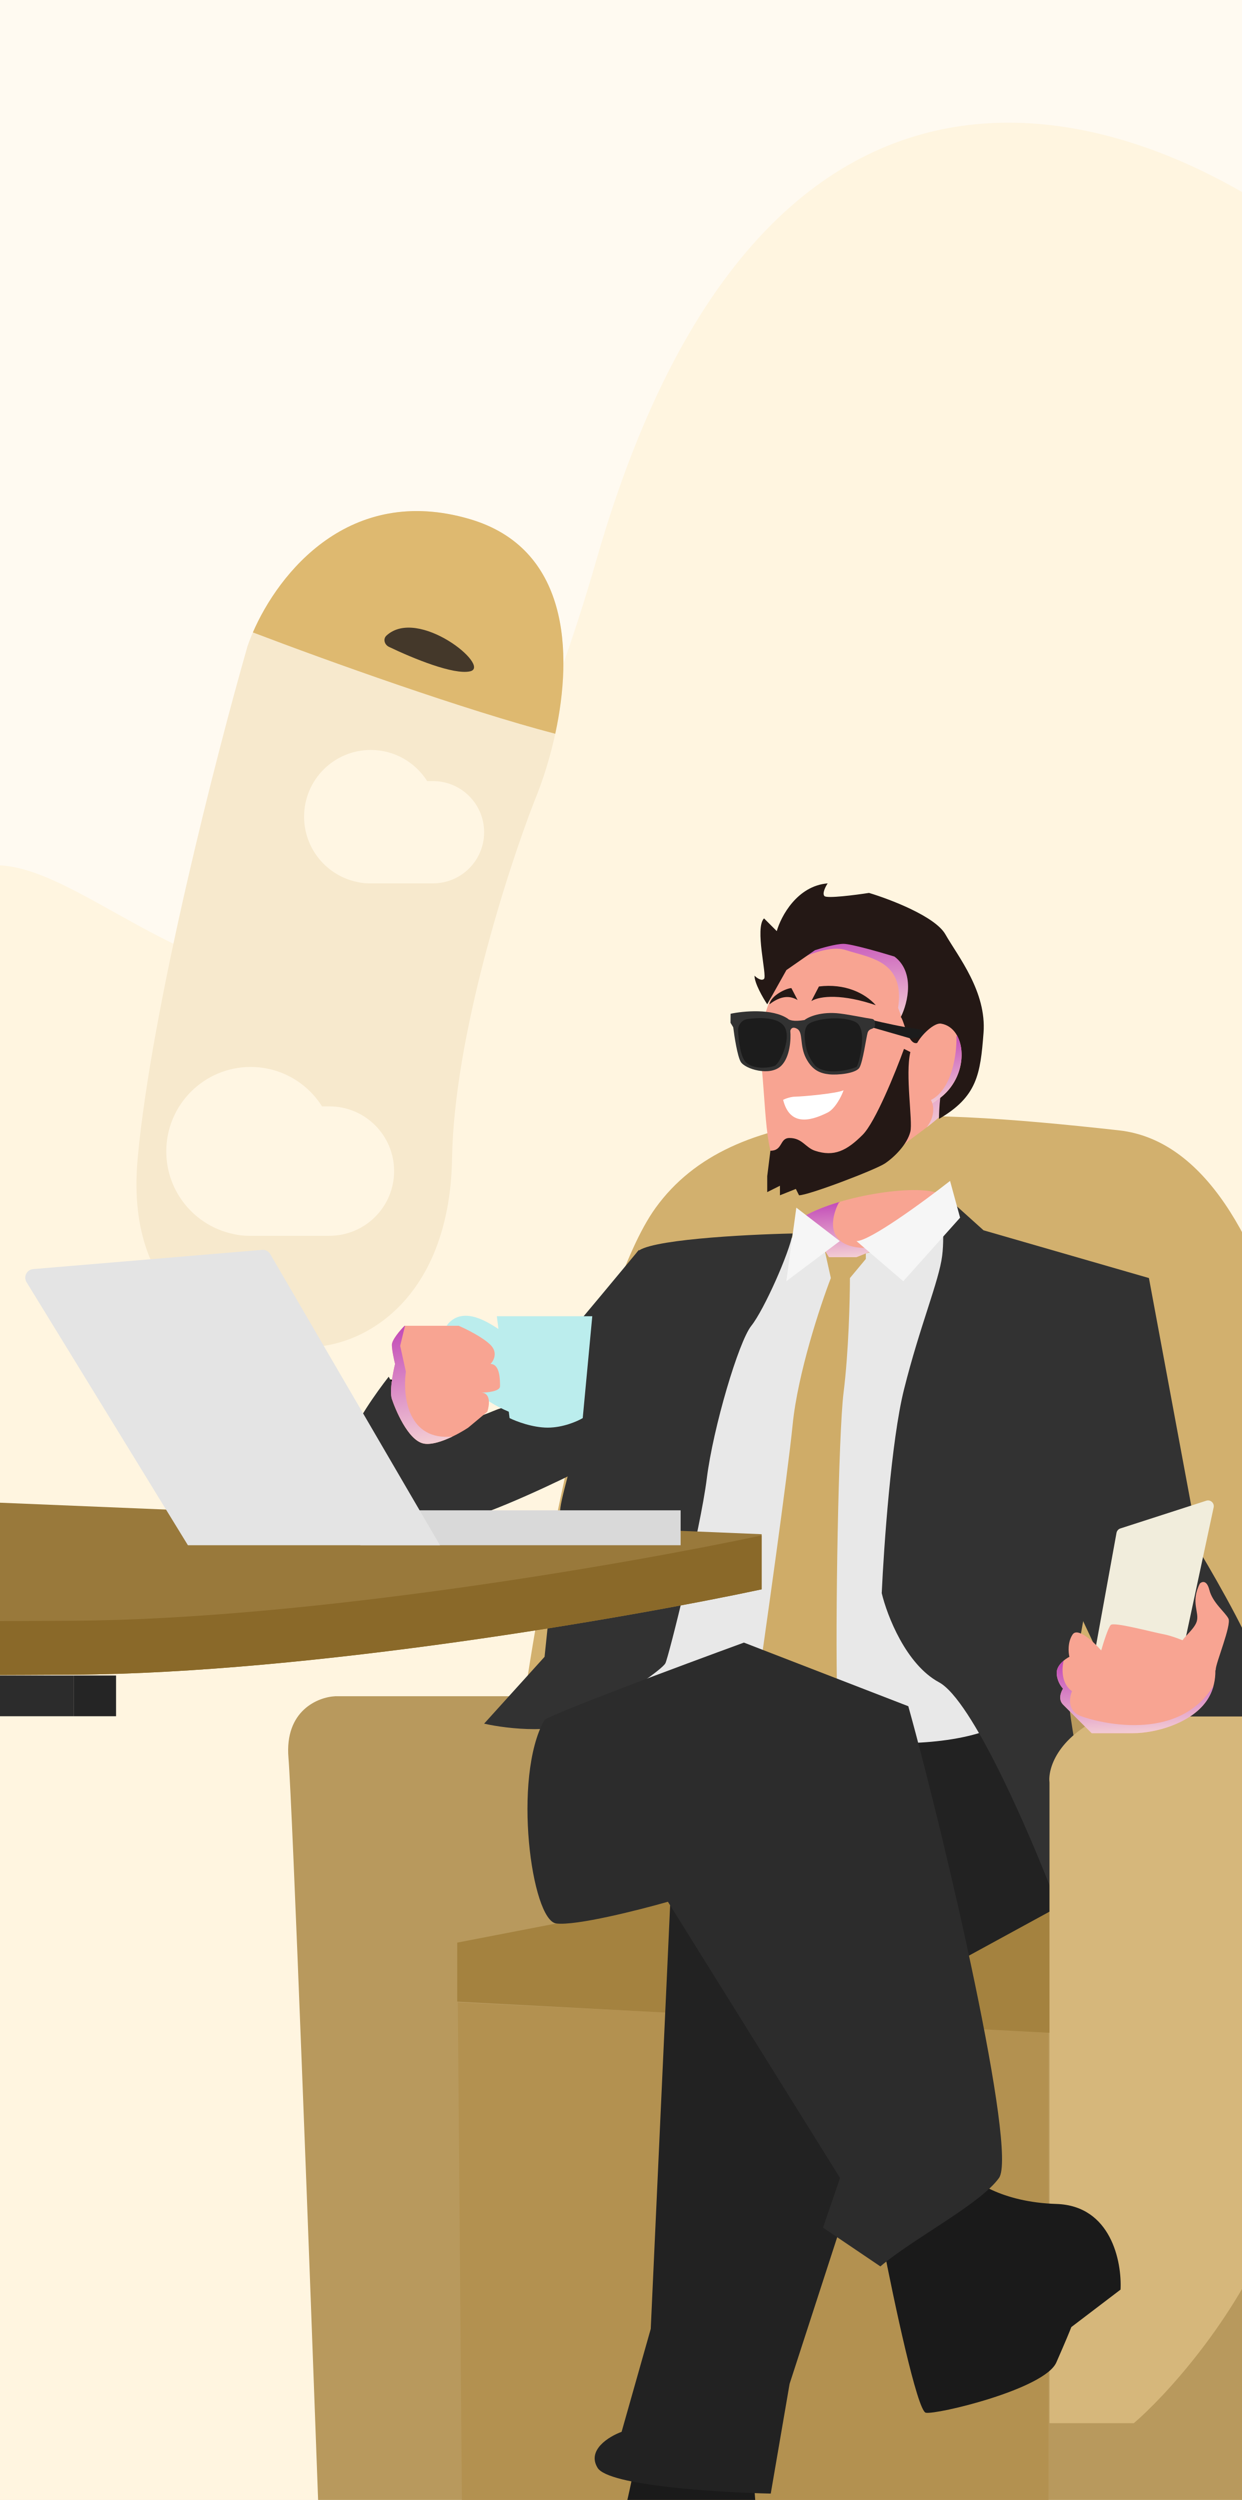 <svg width="433" height="871" viewBox="0 0 433 871" fill="none" xmlns="http://www.w3.org/2000/svg">
<rect x="0" y="0" width="433" height="871" fill="#808080" stroke="none"/>
<g clip-path="url(#clip0_94_45320)">
<rect width="433" height="871" fill="#FFFAF1"/>
<path d="M208.061 194.634C270.057 -20.662 410.489 39.174 472.955 96.004L494.09 112.912L516.634 935.772C348.492 950.331 9.673 979.169 -0.472 978.042C-13.153 976.633 -21.607 730.057 -86.421 658.197C-151.235 586.338 -59.65 341.171 -14.562 305.946C30.526 270.72 130.566 463.754 208.061 194.634Z" fill="#FFF5E0"/>
<path d="M48.006 403.504C43.135 456.39 80.769 469.031 100.195 468.741C121.626 472.982 156.734 456.564 157.604 403.504C158.3 361.057 177.03 302.894 186.308 279.119C197.616 251.864 208.924 194.05 163.693 180.828C118.462 167.607 93.237 204.894 86.278 225.19C75.55 262.592 52.877 350.619 48.006 403.504Z" fill="#F7E9CD"/>
<path fill-rule="evenodd" clip-rule="evenodd" d="M124.525 307.291C113.959 305.105 106.016 295.746 106.016 284.532C106.016 271.697 116.421 261.291 129.257 261.291C137.538 261.291 144.808 265.623 148.924 272.143H150.967C160.806 272.143 168.782 280.119 168.782 289.958C168.782 299.797 160.806 307.773 150.967 307.773H129.316C129.296 307.773 129.277 307.773 129.257 307.773C129.237 307.773 129.218 307.773 129.198 307.773H128.658C127.236 307.773 125.852 307.606 124.525 307.291Z" fill="#FFF6E3"/>
<path fill-rule="evenodd" clip-rule="evenodd" d="M81.396 429.949C68.024 427.183 57.973 415.34 57.973 401.149C57.973 384.906 71.14 371.739 87.383 371.739C97.862 371.739 107.062 377.22 112.27 385.472H114.856C127.306 385.472 137.399 395.565 137.399 408.015C137.399 420.466 127.306 430.559 114.856 430.559H87.469C87.44 430.559 87.412 430.559 87.383 430.559C87.354 430.559 87.326 430.559 87.297 430.559H86.626C84.825 430.559 83.074 430.348 81.396 429.949Z" fill="#FFF6E3"/>
<path fill-rule="evenodd" clip-rule="evenodd" d="M193.582 255.653C162.133 247.453 114.598 230.409 88.163 220.341C97.151 199.561 121.869 168.603 163.692 180.828C198.229 190.923 199.802 227.016 193.582 255.653Z" fill="#DEB970"/>
<path d="M163.915 233.892C158.212 235.223 144.096 229.439 135.603 225.371C134.031 224.618 133.456 222.621 134.739 221.441C145.771 211.297 171.425 232.139 163.915 233.892Z" fill="#44382A"/>
<path d="M390.093 393.825C449.929 400.473 464.888 533.026 464.888 598.471H181.811C188.39 551.725 206.95 450.752 228.557 420.834C255.566 383.436 315.298 385.514 390.093 393.825Z" fill="#D2B06E"/>
<path d="M116.877 590.986H192.424H436.246V880.251L365.088 899.838L110.978 873.029C108.08 793.036 101.939 628.931 100.566 612.448C99.192 595.965 110.868 591.272 116.877 590.986Z" fill="#B8995D"/>
<path d="M159.611 697.651L161.095 878.687L365.54 899.692V707.576L159.611 697.651Z" fill="#B39150"/>
<path d="M264.946 920.627C267.035 918.836 264.075 879.095 262.334 859.449L222.047 855.346C220.803 861.563 218.018 874.893 216.824 878.474C215.332 882.95 160.869 915.404 156.02 938.159C152.14 956.363 176.785 959.422 189.593 958.676C213.84 946.739 262.857 922.417 264.946 920.627Z" fill="#1A1A1A"/>
<path d="M387.928 709.403L159.401 697.375V676.827L198.291 669.31L214.386 643.777L406.954 637.759L387.928 709.403Z" fill="#A4823F"/>
<path d="M320.705 690.683L366.726 665.581C379.635 614.421 334.252 580.114 309.947 569.356L234.043 654.823L226.87 811.413L216.71 847.273C212.327 848.867 204.518 853.609 208.343 859.824C212.168 866.04 250.18 868.391 268.707 868.79L275.282 830.539L320.705 690.683Z" fill="#222222"/>
<path d="M265.26 368.766C263.486 351.91 274.132 334.388 284.112 327.735C294.093 321.081 306.291 323.299 321.816 329.953C337.342 336.606 340.669 355.458 338.451 370.984C336.233 386.509 319.599 394.272 314.054 399.816C308.509 405.361 281.894 414.233 274.132 409.797C266.369 405.361 267.478 389.836 265.26 368.766Z" fill="#F8A492"/>
<path fill-rule="evenodd" clip-rule="evenodd" d="M337.791 350.698C339.335 357.274 339.387 364.425 338.45 370.983C337.024 380.968 329.635 387.741 323.068 392.78C326.289 388.645 325.436 384.75 324.546 383.252C332.032 379.45 333.606 366.915 333.458 361.123L337.791 350.698Z" fill="url(#paint0_linear_94_45320)" style="mix-blend-mode:multiply"/>
<path d="M317.381 394.271C318.268 390.723 315.532 374.31 317.381 366.547L315.163 365.439C312.206 373.571 305.182 390.944 300.746 395.38C295.202 400.925 290.766 403.143 284.112 400.925C280.785 399.816 279.676 396.489 275.241 396.489C271.692 396.489 273.023 400.925 268.587 400.925L267.478 409.796V415.341L271.914 413.123V416.45L277.459 414.232L278.568 416.45C281.894 416.45 305.182 407.579 308.509 405.361C311.836 403.143 316.272 398.707 317.381 394.271Z" fill="#241815"/>
<path fill-rule="evenodd" clip-rule="evenodd" d="M275.983 335.471C281.736 332.43 289.733 329.332 294.855 331.013C295.954 331.374 297.116 331.703 298.302 332.038C306.221 334.277 315.185 336.811 313.106 351.151L314.868 355.808L330.868 336.51C329.918 335.426 328.875 334.418 327.732 333.497L324.087 331.058C323.361 330.659 322.604 330.29 321.817 329.953C306.291 323.299 294.093 321.081 284.112 327.735C281.362 329.568 278.561 332.228 275.983 335.471Z" fill="url(#paint1_linear_94_45320)" style="mix-blend-mode:multiply"/>
<path d="M294.093 328.843C296.755 328.843 307.031 331.8 311.836 333.279C318.934 338.602 316.642 349.174 314.054 354.349C315.533 355.828 317.381 369.874 322.926 359.894C325.618 355.047 331.797 368.765 329.579 374.31C327.805 378.746 327.362 386.508 327.362 389.835C340.669 382.073 341.778 374.31 342.887 359.894C343.996 345.477 334.015 333.279 329.579 325.516C326.031 319.306 310.358 313.318 302.965 311.1C298.159 311.839 288.327 313.096 287.439 312.209C286.552 311.322 287.809 308.882 288.548 307.773C277.902 308.66 272.284 319.232 270.805 324.407L266.369 319.972C263.042 323.298 267.478 339.933 266.369 341.042C265.482 341.929 263.782 340.672 263.042 339.933C263.042 342.594 266 347.695 267.478 349.913L274.168 337.984L284.113 331.061C286.33 330.322 291.432 328.843 294.093 328.843Z" fill="#241815"/>
<path d="M331.797 425.322L396.116 448.61C385.766 491.12 363.513 579.466 357.303 592.773C351.093 606.081 322.186 607.929 308.509 607.19L228.665 602.754L207.595 578.357L239.754 435.302L275.241 430.867C280.416 433.085 292.097 437.52 297.42 437.52C302.743 437.52 322.556 429.388 331.797 425.322Z" fill="#E8E8E8"/>
<path d="M287.439 435.302H301.856V438.629L296.311 445.283C296.311 452.676 295.867 471.011 294.093 485.205C292.319 499.4 291.136 565.419 291.875 591.664L274.132 609.407L263.042 594.991C266.739 569.485 274.576 514.038 276.35 496.295C278.124 478.551 285.961 454.894 289.657 445.283L287.439 435.302Z" fill="#CFAC68"/>
<path d="M342.887 428.649L331.797 418.668C327.361 421.995 329.579 428.649 328.47 437.52C327.361 446.392 320.708 461.917 315.163 484.096C310.727 501.839 308.14 538.804 307.4 555.069C309.249 562.831 315.828 579.909 327.361 586.119C338.895 592.329 358.782 638.24 367.284 660.419V677.053C370.98 677.792 379.038 677.053 381.7 668.181C385.027 657.092 372.828 601.645 372.828 593.882C372.828 587.672 391.311 492.228 400.552 445.283L342.887 428.649Z" fill="#323232"/>
<path d="M418.295 540.652L400.552 445.283C391.681 458.59 380.591 528.454 376.155 561.723L385.027 580.575L402.77 603.863C408.684 604.602 421.844 605.637 427.167 603.863C433.821 601.645 438.256 587.228 438.256 580.575C438.256 575.252 424.949 551.742 418.295 540.652Z" fill="#323232"/>
<path d="M390.602 532.522L420.545 522.863C422.01 522.391 423.437 523.681 423.115 525.186L410.533 583.902L378.373 593.882L389.248 534.068C389.38 533.343 389.9 532.749 390.602 532.522Z" fill="#F1EDDC"/>
<path d="M365.882 621.06V844.26H395.287C405.848 835.22 430.295 808.935 443.592 776.108C456.889 743.282 462.987 643.72 464.374 598.042H384.624C368.285 605.564 365.321 616.521 365.882 621.06Z" fill="#D6B77B"/>
<path d="M421.622 553.96C420.735 550.411 419.034 551.003 418.295 551.742C414.968 558.396 418.295 561.722 417.186 565.049C416.077 568.376 410.532 571.703 411.641 573.921C412.75 576.139 423.84 583.901 423.84 581.683C423.84 579.466 429.385 566.158 428.276 563.94C427.167 561.722 422.731 558.396 421.622 553.96Z" fill="#F8A492"/>
<path d="M406.097 569.485C410.533 570.372 419.035 574.291 422.731 576.139C423.84 579.096 424.949 586.563 420.513 592.773C414.968 600.536 402.77 603.863 395.007 603.863H380.591L370.61 593.882C368.836 592.108 369.871 589.446 370.61 588.337C369.871 587.598 368.393 585.454 368.393 582.792C368.393 580.131 371.35 577.987 372.828 577.248C372.459 575.769 372.163 572.147 373.937 569.485C375.712 566.824 381.33 572.073 383.918 575.03C384.657 572.442 386.358 567.045 387.245 566.158C388.354 565.049 400.552 568.376 406.097 569.485Z" fill="#F8A492"/>
<path d="M135.513 502.948C131.077 498.512 134.404 486.314 136.622 480.769C135.578 484.835 134.782 494.52 139.949 500.73C145.116 506.94 158.366 501.1 164.346 497.403C157.692 508.493 141.058 508.493 135.513 502.948Z" stroke="black"/>
<path d="M122.206 501.838C123.093 496.515 131.447 484.835 135.513 479.659C148.821 505.165 169.891 491.858 174.327 490.749C177.875 489.862 207.969 453.201 222.755 435.458C225.041 442.64 205.747 489.27 200.941 512.928C189.113 518.842 163.459 530.671 155.474 530.671C145.494 530.671 139.949 525.126 132.187 519.582C124.424 514.037 121.097 508.492 122.206 501.838Z" fill="#323232"/>
<path d="M222.011 436.411C224.673 431.975 259.346 430.127 276.35 429.757C275.241 436.411 266.369 456.372 261.933 461.917C257.498 467.462 248.626 497.403 246.408 515.146C244.19 532.89 233.101 577.248 231.992 579.465C230.883 581.683 217.575 590.555 205.377 598.318C195.618 604.528 176.914 602.384 168.782 600.535L189.852 577.248C191.33 562.831 194.509 532.224 195.397 525.127C196.505 516.255 218.684 441.956 222.011 436.411Z" fill="#323232"/>
<path d="M173.217 458.59H206.486L203.159 494.076C201.311 495.185 196.283 497.403 190.961 497.403C185.638 497.403 179.871 495.185 177.653 494.076L177.376 491.858C158.801 484.096 151.038 466.353 156.583 460.808C162.128 455.263 170.26 460.808 173.772 463.026L173.217 458.59Z" fill="#BBEDED"/>
<path d="M136.622 468.571C136.622 466.796 139.579 463.396 141.058 461.917H159.91C162.498 463.026 168.338 465.909 170.999 468.571C173.661 471.232 172.108 474.115 170.999 475.224C174.326 475.224 174.326 480.769 174.326 482.987C174.326 484.761 169.89 485.205 167.673 485.205C171.221 485.205 170.63 489.641 169.89 491.859L163.237 497.403C159.91 499.621 152.147 503.835 147.712 502.948C142.167 501.839 137.731 490.75 136.622 487.423C135.735 484.761 136.992 478.182 137.731 475.224C137.361 473.746 136.622 470.345 136.622 468.571Z" fill="#F8A492"/>
<path d="M277.459 382.073C275.684 382.073 273.762 382.812 273.023 383.182C275.241 392.053 281.895 390.944 288.548 387.618C291.057 386.363 293.354 382.073 294.093 379.855C291.875 380.964 279.677 382.073 277.459 382.073Z" fill="white"/>
<path d="M317.608 361.855L304.567 358.097L304.145 355.422C307.49 356.216 315.07 357.907 318.627 358.32C322.184 358.732 325.064 360.43 326.06 361.228C326.617 362.188 327.284 363.746 325.498 362.291C323.711 360.837 319.494 361.395 317.608 361.855Z" fill="#1C1C1C"/>
<path d="M292.883 353.126C286.355 352.308 281.829 354.28 280.493 355.383C276.642 356.056 274.985 355.351 274.639 354.914C269.261 351.282 259.111 352.26 254.708 353.203L254.681 356.349L255.626 357.905C256.014 361.097 257.08 367.975 258.241 369.952C259.692 372.424 268.47 375.173 272.37 371.311C275.49 368.22 275.776 361.952 275.529 359.204C275.621 358.546 276.232 357.478 277.941 358.469C280.077 359.708 278.712 364.211 280.966 368.62C283.22 373.03 286.118 373.983 289.079 374.307C292.041 374.632 298.393 373.995 299.615 371.998C300.837 370 301.973 361.574 302.473 359.838C302.71 359.014 303.352 358.607 303.986 358.427C304.577 358.26 305.112 357.762 305.076 357.149L305.012 356.032C304.981 355.504 304.545 355.076 304.02 355.004C301.741 354.691 296.78 353.615 292.883 353.126Z" fill="#323232"/>
<path d="M281.77 356.887C279.874 358.506 280.558 363.158 281.137 365.282C281.57 367.692 283.357 370.312 284.196 371.32C288.533 375.225 298.069 372.182 298.683 371.644C299.298 371.106 302.799 358.485 298.323 356.123C293.847 353.761 284.14 354.864 281.77 356.887Z" fill="#1C1C1C"/>
<path d="M272.725 356.81C270.021 354.353 264.293 354.504 260.499 355.069C259.232 355.257 258.192 356.126 257.669 357.296C257.427 357.838 257.303 358.425 257.327 359.019C257.469 362.45 258.159 368.342 260.092 370.177C262.736 372.686 268.313 372.12 270.121 371.319C271.928 370.519 276.779 360.493 272.725 356.81Z" fill="#1C1C1C"/>
<path d="M322.766 840.617C319.781 840.02 311.575 801.324 307.844 782.051C309.933 767.726 327.366 758.674 335.822 755.938C338.682 759.669 349.176 767.279 368.276 767.876C387.375 768.472 391.155 788.019 390.658 797.718L373.498 810.774C373.125 811.769 371.558 815.624 368.276 823.085C364.172 832.41 326.496 841.363 322.766 840.617Z" fill="#1A1A1A"/>
<path d="M259.352 572.296C237.227 580.381 192.338 597.102 189.772 599.301C178.583 619.278 185.281 669.074 193.932 670.155C200.852 671.02 222.767 665.469 232.859 662.586L292.872 758.823L286.925 776.124L306.93 789.641C318.103 780.089 341.792 767.906 348.28 758.823C354.768 749.74 329.998 642.401 316.662 594.463L259.352 572.296Z" fill="#2C2C2C"/>
<path d="M-1.112 523.511L-359.219 547.752V583.474C-265.514 583.695 -57.358 584.003 25.626 583.474C108.609 582.946 220.146 563.433 265.541 553.743V534.529L-1.112 523.511Z" fill="#99793B"/>
<path fill-rule="evenodd" clip-rule="evenodd" d="M-359.219 564.685V583.474C-265.514 583.694 -57.358 584.003 25.626 583.474C108.609 582.945 220.146 563.433 265.541 553.743V534.953C220.146 544.644 108.609 564.156 25.626 564.685C-57.358 565.213 -265.514 564.905 -359.219 564.685Z" fill="#8A6929"/>
<rect x="125.632" y="526.212" width="111.657" height="12.159" fill="#D9D9D9"/>
<path d="M9.255 446.721L65.509 538.371H153.381L94.213 436.939C93.629 435.939 92.523 435.364 91.37 435.461L11.561 442.162C9.334 442.349 8.086 444.817 9.255 446.721Z" fill="#E4E4E4"/>
<rect x="-75.419" y="583.766" width="101.194" height="14.189" fill="#2C2C2C"/>
<rect x="25.774" y="583.766" width="14.688" height="14.189" fill="#252525"/>
<path d="M328.577 416.408C321.633 411.957 292.989 416.408 280.234 423.809L289.004 438.014H298.574L323.5 427.999L328.577 416.408Z" fill="#F8A492"/>
<path fill-rule="evenodd" clip-rule="evenodd" d="M307.465 434.442C287.743 436.999 288.906 425.762 292.533 418.802C287.812 420.211 283.502 421.913 280.234 423.81L289.004 438.014H298.574L307.465 434.442Z" fill="url(#paint2_linear_94_45320)" style="mix-blend-mode:multiply"/>
<path d="M292.774 432.41L277.627 420.759L274.132 446.392L292.774 432.41Z" fill="#F6F6F6"/>
<path d="M314.911 446.392L298.599 432.41C303.26 432.41 322.29 418.429 331.223 411.438L334.718 424.254L314.911 446.392Z" fill="#F6F6F6"/>
<path d="M328.075 356.643C325.688 356.25 321.182 360.552 319.61 363.656V381.068C319.288 384.695 319.635 389.029 328.075 382.277C338.353 374.055 336.901 358.094 328.075 356.643Z" fill="#F8A492"/>
<path fill-rule="evenodd" clip-rule="evenodd" d="M325.053 384.452C324.909 383.964 324.729 383.558 324.547 383.252C332.032 379.45 333.607 366.915 333.458 361.123L333.624 360.724C336.804 366.352 335.502 376.335 328.075 382.277C326.923 383.198 325.922 383.913 325.053 384.452Z" fill="url(#paint3_linear_94_45320)" style="mix-blend-mode:multiply"/>
<path fill-rule="evenodd" clip-rule="evenodd" d="M141.199 461.917L139.516 468.91L141.496 477.896C140.302 487.021 142.446 502.006 157.747 500.505C154.335 502.141 150.408 503.487 147.712 502.948C142.167 501.839 137.731 490.75 136.622 487.423C135.735 484.761 136.992 478.182 137.731 475.224C137.361 473.746 136.622 470.345 136.622 468.571C136.622 466.796 139.579 463.396 141.058 461.917H141.199Z" fill="url(#paint4_linear_94_45320)" style="mix-blend-mode:multiply"/>
<path fill-rule="evenodd" clip-rule="evenodd" d="M423.074 587.325C422.581 589.155 421.769 591.014 420.513 592.773C414.968 600.535 402.77 603.862 395.007 603.862H380.591L370.61 593.882C368.836 592.107 369.871 589.446 370.61 588.337C369.871 587.598 368.393 585.454 368.393 582.792C368.393 581.167 369.495 579.735 370.691 578.698L370.795 578.774C370.184 581.158 369.915 586.585 373.729 589.225C372.812 591.364 372.115 596.083 376.663 597.843C382.238 600.001 410.572 607.629 423.074 587.325Z" fill="url(#paint5_linear_94_45320)" style="mix-blend-mode:multiply"/>
<path d="M282.86 348.784L285.504 343.7C294.512 342.571 301.553 345.98 305.325 350.223C293.851 346.294 285.979 346.886 282.86 348.784Z" fill="#241815"/>
<path d="M278.073 348.436L275.906 344.268C274.283 344.268 268.788 346.753 268.246 349.926C272.348 346.753 275.517 346.88 278.073 348.436Z" fill="#241815"/>
</g>
<defs>
<linearGradient id="paint0_linear_94_45320" x1="343.823" y1="398.784" x2="332.107" y2="347.578" gradientUnits="userSpaceOnUse">
<stop stop-color="#FDE8D9"/>
<stop offset="0.99" stop-color="#C045B7"/>
</linearGradient>
<linearGradient id="paint1_linear_94_45320" x1="347.171" y1="360.387" x2="345.086" y2="319.399" gradientUnits="userSpaceOnUse">
<stop stop-color="#FDE8D9"/>
<stop offset="0.99" stop-color="#C045B7"/>
</linearGradient>
<linearGradient id="paint2_linear_94_45320" x1="315.553" y1="440.756" x2="314.049" y2="416.246" gradientUnits="userSpaceOnUse">
<stop stop-color="#FDE8D9"/>
<stop offset="0.99" stop-color="#C045B7"/>
</linearGradient>
<linearGradient id="paint3_linear_94_45320" x1="338.428" y1="387.837" x2="332.777" y2="358.543" gradientUnits="userSpaceOnUse">
<stop stop-color="#FDE8D9"/>
<stop offset="0.99" stop-color="#C045B7"/>
</linearGradient>
<linearGradient id="paint4_linear_94_45320" x1="164.112" y1="508.941" x2="155.546" y2="457.675" gradientUnits="userSpaceOnUse">
<stop stop-color="#FDE8D9"/>
<stop offset="0.99" stop-color="#C045B7"/>
</linearGradient>
<linearGradient id="paint5_linear_94_45320" x1="439.315" y1="607.453" x2="438.027" y2="575.28" gradientUnits="userSpaceOnUse">
<stop stop-color="#FDE8D9"/>
<stop offset="0.99" stop-color="#C045B7"/>
</linearGradient>
<clipPath id="clip0_94_45320">
<rect width="433" height="871" fill="white"/>
</clipPath>
</defs>
</svg>
